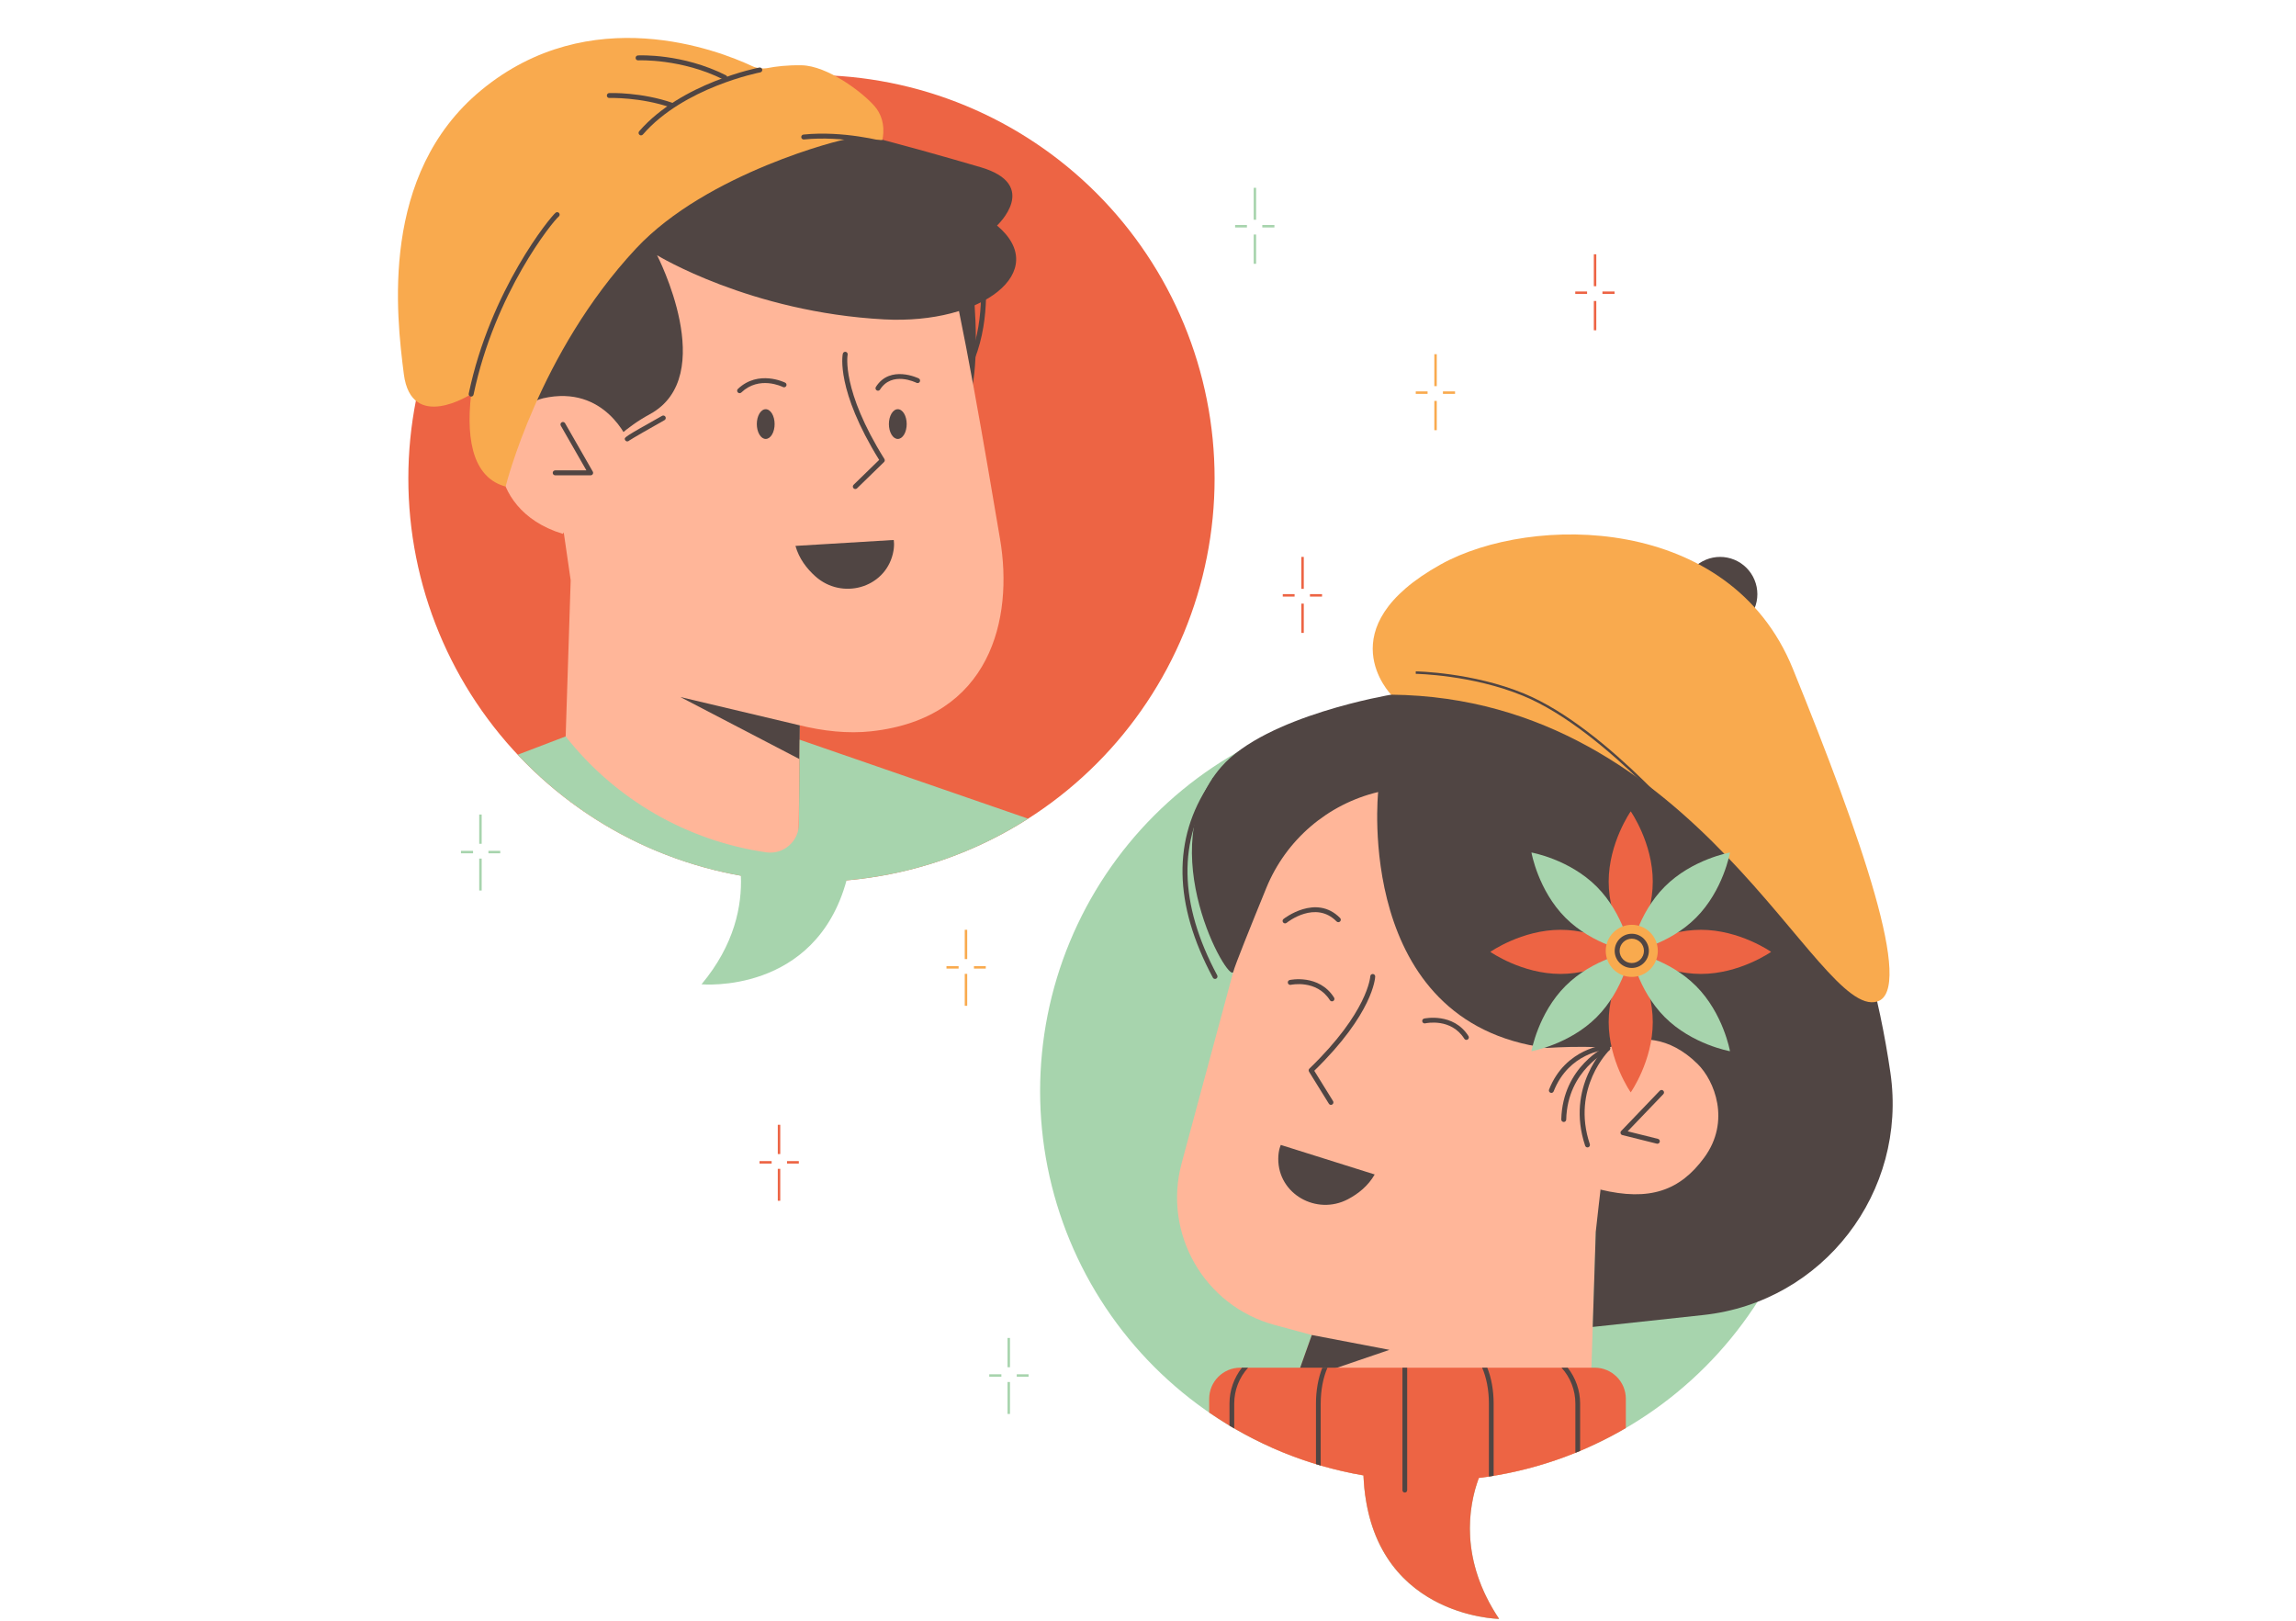 <svg xmlns="http://www.w3.org/2000/svg" xmlns:xlink="http://www.w3.org/1999/xlink" width="374" zoomAndPan="magnify" viewBox="0 0 841.92 595.5" height="264" preserveAspectRatio="xMidYMid meet" version="1.0"><defs><clipPath id="b93d7a71c2"><path d="M 500 534 L 550 534 L 550 594.824 L 500 594.824 Z M 500 534 " clip-rule="nonzero"/></clipPath><clipPath id="836d4a00b7"><path d="M 443 502 L 597 502 L 597 594.824 L 443 594.824 Z M 443 502 " clip-rule="nonzero"/></clipPath></defs><path fill="#ed6444" d="M 445.43 175.797 C 445.43 178.223 445.371 180.648 445.25 183.07 C 445.133 185.492 444.953 187.914 444.719 190.328 C 444.48 192.742 444.184 195.148 443.828 197.547 C 443.473 199.949 443.059 202.336 442.582 204.719 C 442.109 207.098 441.578 209.461 440.992 211.816 C 440.402 214.168 439.754 216.508 439.051 218.828 C 438.348 221.148 437.59 223.453 436.77 225.738 C 435.953 228.02 435.082 230.285 434.156 232.523 C 433.227 234.766 432.246 236.984 431.207 239.176 C 430.172 241.371 429.082 243.535 427.941 245.676 C 426.797 247.816 425.602 249.926 424.355 252.008 C 423.109 254.086 421.812 256.137 420.465 258.152 C 419.121 260.172 417.723 262.152 416.281 264.102 C 414.836 266.051 413.344 267.961 411.809 269.84 C 410.27 271.715 408.688 273.551 407.059 275.348 C 405.43 277.145 403.758 278.902 402.047 280.617 C 400.332 282.332 398.578 284.004 396.781 285.633 C 394.984 287.262 393.148 288.848 391.273 290.387 C 389.402 291.926 387.492 293.418 385.543 294.863 C 383.598 296.309 381.613 297.703 379.598 299.051 C 377.582 300.398 375.535 301.699 373.457 302.945 C 371.379 304.191 369.27 305.387 367.133 306.531 C 364.992 307.676 362.828 308.766 360.637 309.801 C 358.445 310.84 356.23 311.824 353.992 312.75 C 351.75 313.68 349.488 314.551 347.207 315.371 C 344.926 316.188 342.625 316.949 340.305 317.652 C 337.984 318.355 335.648 319.004 333.297 319.594 C 330.945 320.184 328.582 320.715 326.203 321.188 C 323.824 321.66 321.438 322.074 319.039 322.43 C 316.641 322.785 314.238 323.082 311.824 323.32 C 309.414 323.559 306.996 323.738 304.574 323.855 C 302.152 323.977 299.73 324.035 297.305 324.035 C 294.883 324.035 292.461 323.977 290.039 323.855 C 287.617 323.738 285.199 323.559 282.789 323.32 C 280.375 323.082 277.969 322.785 275.57 322.43 C 273.176 322.074 270.785 321.66 268.41 321.188 C 266.031 320.715 263.668 320.184 261.316 319.594 C 258.965 319.004 256.629 318.355 254.309 317.652 C 251.988 316.949 249.688 316.188 247.406 315.371 C 245.121 314.551 242.859 313.68 240.621 312.75 C 238.383 311.824 236.168 310.84 233.977 309.801 C 231.785 308.766 229.617 307.676 227.48 306.531 C 225.344 305.387 223.234 304.191 221.156 302.945 C 219.074 301.699 217.027 300.398 215.012 299.051 C 212.996 297.703 211.016 296.309 209.07 294.863 C 207.121 293.418 205.211 291.926 203.336 290.387 C 201.465 288.848 199.629 287.262 197.832 285.633 C 196.035 284.004 194.281 282.332 192.566 280.617 C 190.852 278.902 189.18 277.145 187.555 275.348 C 185.926 273.551 184.344 271.715 182.805 269.84 C 181.266 267.961 179.777 266.051 178.332 264.102 C 176.887 262.152 175.492 260.172 174.145 258.152 C 172.797 256.137 171.504 254.086 170.254 252.008 C 169.008 249.926 167.816 247.816 166.672 245.676 C 165.531 243.535 164.441 241.371 163.402 239.176 C 162.367 236.984 161.387 234.766 160.457 232.523 C 159.531 230.285 158.656 228.02 157.84 225.738 C 157.023 223.453 156.266 221.148 155.559 218.828 C 154.855 216.508 154.211 214.168 153.621 211.816 C 153.031 209.461 152.5 207.098 152.027 204.719 C 151.555 202.336 151.141 199.949 150.785 197.547 C 150.43 195.148 150.133 192.742 149.895 190.328 C 149.656 187.914 149.48 185.492 149.359 183.07 C 149.242 180.648 149.184 178.223 149.184 175.797 C 149.184 173.371 149.242 170.945 149.359 168.523 C 149.48 166.102 149.656 163.684 149.895 161.266 C 150.133 158.852 150.43 156.445 150.785 154.047 C 151.141 151.645 151.555 149.258 152.027 146.879 C 152.5 144.496 153.031 142.133 153.621 139.777 C 154.211 137.426 154.855 135.086 155.559 132.766 C 156.266 130.445 157.023 128.141 157.84 125.855 C 158.656 123.574 159.531 121.309 160.457 119.07 C 161.387 116.828 162.367 114.609 163.402 112.418 C 164.441 110.223 165.531 108.059 166.672 105.918 C 167.816 103.777 169.008 101.668 170.254 99.586 C 171.504 97.508 172.797 95.457 174.145 93.441 C 175.492 91.422 176.887 89.441 178.332 87.492 C 179.777 85.543 181.266 83.633 182.805 81.758 C 184.344 79.879 185.926 78.043 187.555 76.246 C 189.18 74.449 190.852 72.691 192.566 70.977 C 194.281 69.262 196.035 67.59 197.832 65.961 C 199.629 64.332 201.465 62.746 203.336 61.207 C 205.211 59.668 207.121 58.176 209.07 56.73 C 211.016 55.285 212.996 53.891 215.012 52.543 C 217.027 51.195 219.074 49.898 221.156 48.648 C 223.234 47.402 225.344 46.207 227.48 45.062 C 229.617 43.918 231.785 42.828 233.977 41.793 C 236.168 40.754 238.383 39.773 240.621 38.844 C 242.859 37.914 245.121 37.043 247.406 36.227 C 249.688 35.406 251.988 34.648 254.309 33.941 C 256.629 33.238 258.965 32.59 261.316 32 C 263.668 31.414 266.031 30.883 268.41 30.406 C 270.785 29.934 273.176 29.52 275.57 29.164 C 277.969 28.809 280.375 28.512 282.789 28.273 C 285.199 28.035 287.617 27.855 290.039 27.738 C 292.461 27.617 294.883 27.559 297.305 27.559 C 299.73 27.559 302.152 27.617 304.574 27.738 C 306.996 27.855 309.414 28.035 311.824 28.273 C 314.238 28.512 316.641 28.809 319.039 29.164 C 321.438 29.52 323.824 29.934 326.203 30.406 C 328.582 30.883 330.945 31.414 333.297 32 C 335.648 32.59 337.984 33.238 340.305 33.941 C 342.625 34.648 344.926 35.406 347.207 36.227 C 349.488 37.043 351.75 37.914 353.992 38.844 C 356.23 39.773 358.445 40.754 360.637 41.793 C 362.828 42.828 364.992 43.918 367.133 45.062 C 369.27 46.207 371.379 47.402 373.457 48.648 C 375.535 49.898 377.582 51.195 379.598 52.543 C 381.613 53.891 383.598 55.285 385.543 56.73 C 387.492 58.176 389.402 59.668 391.273 61.207 C 393.148 62.746 394.984 64.332 396.781 65.961 C 398.578 67.59 400.332 69.262 402.047 70.977 C 403.758 72.691 405.43 74.449 407.059 76.246 C 408.688 78.043 410.27 79.879 411.809 81.758 C 413.344 83.633 414.836 85.543 416.281 87.492 C 417.723 89.441 419.121 91.422 420.465 93.441 C 421.812 95.457 423.109 97.508 424.355 99.586 C 425.602 101.668 426.797 103.777 427.941 105.918 C 429.082 108.059 430.172 110.223 431.207 112.418 C 432.246 114.609 433.227 116.828 434.156 119.07 C 435.082 121.309 435.953 123.574 436.77 125.855 C 437.59 128.141 438.348 130.445 439.051 132.766 C 439.754 135.086 440.402 137.426 440.992 139.777 C 441.578 142.133 442.109 144.496 442.582 146.879 C 443.059 149.258 443.473 151.645 443.828 154.047 C 444.184 156.445 444.48 158.852 444.719 161.266 C 444.953 163.684 445.133 166.102 445.25 168.523 C 445.371 170.945 445.43 173.371 445.43 175.797 Z M 445.43 175.797 " fill-opacity="1" fill-rule="nonzero"/><path fill="#a7d4ad" d="M 667.617 400.918 C 667.617 403.266 667.559 405.605 667.445 407.949 C 667.328 410.289 667.156 412.629 666.926 414.961 C 666.699 417.293 666.41 419.621 666.066 421.941 C 665.723 424.258 665.324 426.57 664.867 428.867 C 664.41 431.168 663.895 433.453 663.328 435.73 C 662.758 438.004 662.133 440.262 661.453 442.504 C 660.773 444.75 660.039 446.973 659.25 449.184 C 658.461 451.391 657.617 453.578 656.719 455.742 C 655.824 457.91 654.875 460.051 653.871 462.172 C 652.871 464.289 651.816 466.383 650.715 468.453 C 649.609 470.52 648.453 472.559 647.25 474.57 C 646.047 476.582 644.793 478.562 643.492 480.512 C 642.191 482.461 640.84 484.375 639.445 486.258 C 638.051 488.141 636.609 489.988 635.125 491.801 C 633.637 493.613 632.105 495.391 630.535 497.125 C 628.961 498.863 627.348 500.562 625.688 502.219 C 624.031 503.879 622.336 505.492 620.602 507.066 C 618.863 508.641 617.09 510.172 615.281 511.66 C 613.469 513.148 611.621 514.59 609.742 515.988 C 607.859 517.383 605.945 518.734 603.996 520.035 C 602.047 521.336 600.07 522.59 598.062 523.797 C 596.051 525.004 594.012 526.156 591.949 527.262 C 589.883 528.367 587.789 529.422 585.672 530.426 C 583.555 531.426 581.414 532.375 579.25 533.273 C 577.082 534.172 574.898 535.016 572.691 535.805 C 570.488 536.594 568.262 537.328 566.02 538.012 C 563.781 538.691 561.523 539.316 559.25 539.887 C 556.977 540.457 554.691 540.969 552.395 541.426 C 550.098 541.883 547.789 542.285 545.473 542.629 C 543.152 542.973 540.828 543.258 538.5 543.488 C 536.168 543.719 533.832 543.891 531.492 544.008 C 529.152 544.121 526.809 544.18 524.469 544.18 C 522.125 544.18 519.781 544.121 517.441 544.008 C 515.102 543.891 512.766 543.719 510.438 543.488 C 508.105 543.258 505.781 542.973 503.461 542.629 C 501.145 542.285 498.836 541.883 496.539 541.426 C 494.242 540.969 491.957 540.457 489.684 539.887 C 487.41 539.316 485.156 538.691 482.914 538.012 C 480.672 537.328 478.445 536.594 476.242 535.805 C 474.035 535.016 471.852 534.172 469.688 533.273 C 467.523 532.375 465.379 531.426 463.262 530.426 C 461.145 529.422 459.055 528.367 456.988 527.262 C 454.922 526.156 452.883 525.004 450.875 523.797 C 448.863 522.59 446.887 521.336 444.938 520.035 C 442.988 518.734 441.074 517.383 439.191 515.988 C 437.312 514.59 435.465 513.148 433.652 511.66 C 431.844 510.172 430.07 508.641 428.332 507.066 C 426.598 505.492 424.902 503.879 423.246 502.219 C 421.59 500.562 419.973 498.863 418.398 497.125 C 416.828 495.391 415.297 493.613 413.812 491.801 C 412.324 489.988 410.883 488.141 409.488 486.258 C 408.094 484.375 406.742 482.461 405.441 480.512 C 404.141 478.562 402.887 476.582 401.684 474.57 C 400.48 472.559 399.324 470.52 398.219 468.453 C 397.117 466.383 396.062 464.289 395.062 462.172 C 394.059 460.051 393.109 457.91 392.215 455.742 C 391.316 453.578 390.473 451.391 389.684 449.184 C 388.895 446.973 388.16 444.75 387.48 442.504 C 386.801 440.262 386.176 438.004 385.605 435.73 C 385.039 433.453 384.523 431.168 384.066 428.867 C 383.609 426.57 383.211 424.258 382.867 421.941 C 382.523 419.621 382.234 417.293 382.008 414.961 C 381.777 412.629 381.605 410.289 381.488 407.949 C 381.375 405.605 381.316 403.266 381.316 400.918 C 381.316 398.574 381.375 396.23 381.488 393.891 C 381.605 391.547 381.777 389.211 382.008 386.879 C 382.234 384.543 382.523 382.219 382.867 379.898 C 383.211 377.578 383.609 375.27 384.066 372.973 C 384.523 370.672 385.039 368.383 385.605 366.109 C 386.176 363.836 386.801 361.578 387.48 359.332 C 388.16 357.09 388.895 354.863 389.684 352.656 C 390.473 350.449 391.316 348.262 392.215 346.098 C 393.109 343.93 394.059 341.789 395.062 339.668 C 396.062 337.547 397.117 335.453 398.219 333.387 C 399.324 331.32 400.48 329.281 401.684 327.27 C 402.887 325.258 404.141 323.277 405.441 321.328 C 406.742 319.379 408.094 317.461 409.488 315.578 C 410.883 313.695 412.324 311.848 413.812 310.035 C 415.297 308.223 416.828 306.449 418.398 304.711 C 419.973 302.977 421.59 301.277 423.246 299.621 C 424.902 297.961 426.598 296.344 428.332 294.77 C 430.07 293.195 431.844 291.664 433.652 290.18 C 435.465 288.691 437.312 287.25 439.191 285.852 C 441.074 284.457 442.988 283.105 444.938 281.805 C 446.887 280.5 448.863 279.246 450.875 278.043 C 452.883 276.836 454.922 275.68 456.988 274.574 C 459.055 273.469 461.145 272.418 463.262 271.414 C 465.379 270.41 467.523 269.461 469.688 268.566 C 471.852 267.668 474.035 266.824 476.242 266.035 C 478.445 265.246 480.672 264.508 482.914 263.828 C 485.156 263.148 487.41 262.523 489.684 261.953 C 491.957 261.383 494.242 260.871 496.539 260.414 C 498.836 259.953 501.145 259.555 503.461 259.211 C 505.781 258.867 508.105 258.578 510.438 258.352 C 512.766 258.121 515.102 257.949 517.441 257.832 C 519.781 257.719 522.125 257.66 524.469 257.66 C 526.809 257.66 529.152 257.719 531.492 257.832 C 533.832 257.949 536.168 258.121 538.5 258.352 C 540.828 258.578 543.152 258.867 545.473 259.211 C 547.789 259.555 550.098 259.953 552.395 260.414 C 554.691 260.871 556.977 261.383 559.25 261.953 C 561.523 262.523 563.781 263.148 566.02 263.828 C 568.262 264.508 570.488 265.246 572.691 266.035 C 574.898 266.824 577.082 267.668 579.25 268.566 C 581.414 269.461 583.555 270.41 585.672 271.414 C 587.789 272.418 589.883 273.469 591.949 274.574 C 594.012 275.68 596.051 276.836 598.062 278.043 C 600.07 279.246 602.047 280.5 603.996 281.805 C 605.945 283.105 607.859 284.457 609.742 285.852 C 611.621 287.25 613.469 288.691 615.281 290.18 C 617.09 291.664 618.863 293.195 620.602 294.77 C 622.336 296.344 624.031 297.961 625.688 299.621 C 627.348 301.277 628.961 302.977 630.535 304.711 C 632.105 306.449 633.637 308.223 635.125 310.035 C 636.609 311.848 638.051 313.695 639.445 315.578 C 640.84 317.461 642.191 319.379 643.492 321.328 C 644.793 323.277 646.047 325.258 647.25 327.27 C 648.453 329.281 649.609 331.32 650.715 333.387 C 651.816 335.453 652.871 337.547 653.871 339.668 C 654.875 341.789 655.824 343.93 656.719 346.098 C 657.617 348.262 658.461 350.449 659.25 352.656 C 660.039 354.863 660.773 357.09 661.453 359.332 C 662.133 361.578 662.758 363.836 663.328 366.109 C 663.895 368.383 664.41 370.672 664.867 372.973 C 665.324 375.27 665.723 377.578 666.066 379.898 C 666.41 382.219 666.699 384.543 666.926 386.879 C 667.156 389.211 667.328 391.547 667.445 393.891 C 667.559 396.23 667.617 398.574 667.617 400.918 Z M 667.617 400.918 " fill-opacity="1" fill-rule="nonzero"/><g clip-path="url(#b93d7a71c2)"><path fill="#a7d4ad" d="M 546.746 534.238 C 546.746 534.238 527.863 561.738 549.969 594.824 C 549.969 594.824 497.832 594.145 500.129 534.676 Z M 546.746 534.238 " fill-opacity="1" fill-rule="nonzero"/></g><path fill="#504543" d="M 347.605 155.98 C 365.789 152.613 353.879 82.234 353.879 82.234 L 303.457 64.789 C 303.457 64.789 322.719 160.598 347.605 155.98 Z M 347.605 155.98 " fill-opacity="1" fill-rule="nonzero"/><path fill="#ffb699" d="M 345.629 88.242 C 352.707 115.309 361.707 169.223 366.617 198.176 C 371.539 227.215 363.234 263.918 319.203 268.703 C 285.781 272.332 239.664 246.922 208.836 213.215 L 197.688 136.395 C 193.32 106.316 209.484 77.062 237.188 64.613 C 261.582 53.648 289.301 43.797 303.598 47.676 C 335.188 56.238 341.938 74.105 345.629 88.242 Z M 345.629 88.242 " fill-opacity="1" fill-rule="nonzero"/><path fill="#ffb699" d="M 293.289 242.785 L 208.836 213.215 L 206.277 292.734 C 216.031 300.352 226.766 306.77 238.254 311.773 L 292.52 314.855 Z M 293.289 242.785 " fill-opacity="1" fill-rule="nonzero"/><path fill="#504543" d="M 293.016 266.512 L 249.121 256.102 L 292.906 278.91 Z M 293.016 266.512 " fill-opacity="1" fill-rule="nonzero"/><path fill="#a7d4ad" d="M 292.695 302.82 C 292.637 309.113 287.125 313.957 280.883 313.195 C 251.691 309.027 225.227 293.766 206.992 270.578 L 189.371 277.305 C 210.77 300.082 239.285 316.094 271.363 321.766 C 271.824 332.746 269.094 347.059 256.91 361.66 C 256.91 361.66 298.707 365.566 310.199 323.469 C 334.613 321.363 357.332 313.32 376.918 300.805 L 292.969 271.789 Z M 292.695 302.82 " fill-opacity="1" fill-rule="nonzero"/><path fill="#ffb699" d="M 522.918 373.199 L 466.414 531.895 C 477.039 536.617 488.34 540.086 500.137 542.109 C 500.246 544.746 500.477 547.246 500.805 549.625 L 511.492 549.625 L 541.539 545.961 C 541.848 544.934 542.172 543.957 542.5 543.051 C 556.738 541.258 570.324 537.371 582.945 531.715 L 588.043 373.199 Z M 522.918 373.199 " fill-opacity="1" fill-rule="nonzero"/><path fill="#ffb699" d="M 467.461 486.816 L 492.695 493.633 C 532.91 504.5 574.773 482.926 589.293 443.852 L 612.211 382.16 C 628.754 337.637 603.477 288.516 557.648 276.133 C 514.656 264.516 470.395 289.977 458.785 333.004 L 433.324 427.383 C 426.352 453.227 441.637 479.84 467.461 486.816 Z M 467.461 486.816 " fill-opacity="1" fill-rule="nonzero"/><path fill="#504543" d="M 481.148 490.516 L 509.676 495.969 L 474.992 507.805 Z M 481.148 490.516 " fill-opacity="1" fill-rule="nonzero"/><g clip-path="url(#836d4a00b7)"><path fill="#ed6444" d="M 585.09 502.523 L 454.883 502.523 C 448.562 502.523 443.438 507.652 443.438 513.977 L 443.438 519.016 C 460.125 530.504 479.367 538.547 500.137 542.109 C 502.281 594.195 549.969 594.824 549.969 594.824 C 535.441 573.078 538.617 553.75 542.5 543.051 C 562.008 540.598 580.289 534.207 596.535 524.715 L 596.535 513.977 C 596.535 507.652 591.41 502.523 585.09 502.523 Z M 585.09 502.523 " fill-opacity="1" fill-rule="nonzero"/></g><path fill="#504543" d="M 537.949 382.078 C 537.652 382.078 537.355 381.93 537.184 381.66 C 532.312 373.973 523.203 375.922 522.816 376.008 C 522.328 376.121 521.844 375.812 521.734 375.324 C 521.625 374.836 521.93 374.352 522.414 374.242 C 522.527 374.219 533.148 371.906 538.715 380.688 C 538.98 381.109 538.855 381.672 538.434 381.938 C 538.285 382.035 538.117 382.078 537.949 382.078 Z M 537.949 382.078 " fill-opacity="1" fill-rule="nonzero"/><path fill="#504543" d="M 488.562 367.922 C 488.262 367.922 487.969 367.773 487.797 367.5 C 482.91 359.789 473.527 361.828 473.434 361.852 C 472.945 361.961 472.457 361.656 472.348 361.168 C 472.234 360.68 472.543 360.195 473.027 360.082 C 473.137 360.059 483.758 357.75 489.324 366.531 C 489.594 366.953 489.469 367.512 489.047 367.781 C 488.898 367.875 488.727 367.922 488.562 367.922 Z M 488.562 367.922 " fill-opacity="1" fill-rule="nonzero"/><path fill="#504543" d="M 488.188 405.957 C 487.883 405.957 487.586 405.805 487.414 405.527 L 480.125 393.762 C 479.902 393.398 479.957 392.926 480.266 392.633 C 501.816 371.84 502.625 358.871 502.633 358.742 C 502.652 358.242 503.047 357.863 503.574 357.875 C 504.07 357.895 504.461 358.312 504.441 358.812 C 504.422 359.359 503.711 372.332 482.051 393.426 L 488.957 404.574 C 489.219 405 489.086 405.555 488.664 405.82 C 488.516 405.914 488.348 405.957 488.188 405.957 Z M 488.188 405.957 " fill-opacity="1" fill-rule="nonzero"/><path fill="#504543" d="M 494.453 440.613 C 498.254 438.602 501.871 435.707 504.254 431.531 L 469.758 420.68 C 469.758 420.68 468.84 422.52 468.824 425.762 C 468.766 438.777 482.953 446.695 494.453 440.613 Z M 494.453 440.613 " fill-opacity="1" fill-rule="nonzero"/><path fill="#504543" d="M 471.316 339.277 C 471.051 339.277 470.785 339.164 470.609 338.938 C 470.297 338.547 470.359 337.98 470.746 337.664 C 470.867 337.57 482.672 328.281 491.543 337.293 C 491.895 337.652 491.891 338.223 491.535 338.574 C 491.176 338.926 490.605 338.922 490.254 338.566 C 482.531 330.723 472.312 338.734 471.883 339.082 C 471.715 339.215 471.516 339.277 471.316 339.277 Z M 471.316 339.277 " fill-opacity="1" fill-rule="nonzero"/><path fill="#504543" d="M 445.59 359.684 C 445.266 359.684 444.953 359.512 444.789 359.207 C 430.312 332.176 429.926 308.16 443.648 287.828 C 444.016 287.285 444.391 286.73 444.523 286.477 C 444.531 286.195 444.664 285.922 444.914 285.75 C 445.324 285.461 445.891 285.566 446.172 285.977 C 446.637 286.641 446.262 287.195 445.152 288.844 C 431.836 308.574 432.25 331.957 446.387 358.352 C 446.621 358.793 446.457 359.34 446.016 359.578 C 445.879 359.652 445.734 359.684 445.59 359.684 Z M 444.688 287.012 Z M 444.684 287.008 Z M 444.684 287.008 " fill-opacity="1" fill-rule="nonzero"/><path fill="#504543" d="M 237.914 152.195 C 263.562 138.23 240.57 93.77 240.57 93.77 C 240.57 93.77 274.762 114.738 324.07 117.355 C 360.023 119.262 385.496 99.703 365.488 82.867 C 365.488 82.867 381.613 67.895 359.348 61.406 C 345.137 57.266 331.258 53.273 312.758 48.629 C 283.48 41.281 255.633 27.094 241.543 30.617 C 220.879 35.781 220.277 56.715 220.277 56.715 C 220.277 56.715 203.52 39.168 191.199 48.383 C 180.969 56.039 208.625 62.715 208.625 62.715 C 208.625 62.715 187.348 60.742 180.516 73.691 C 169.992 93.641 172.312 101.762 184.59 122.121 C 194.562 138.652 181.781 166.785 205.941 195.473 L 210.547 185.719 C 213.527 175.57 220.695 161.574 237.914 152.195 Z M 237.914 152.195 " fill-opacity="1" fill-rule="nonzero"/><path fill="#ffb699" d="M 230.016 162.105 C 230.016 162.105 221.629 141.121 198.707 146.336 C 191.293 148.023 181.312 158.234 183.184 172.496 C 184.25 180.637 190.473 191.465 205.938 196.152 Z M 230.016 162.105 " fill-opacity="1" fill-rule="nonzero"/><path fill="#504543" d="M 216.172 174.641 L 203.145 174.641 C 202.645 174.641 202.238 174.234 202.238 173.734 C 202.238 173.234 202.645 172.828 203.145 172.828 L 214.609 172.828 L 205.203 156.406 C 204.953 155.973 205.102 155.418 205.535 155.168 C 205.969 154.918 206.523 155.07 206.773 155.504 L 216.957 173.281 C 217.121 173.562 217.117 173.91 216.957 174.188 C 216.793 174.469 216.496 174.641 216.172 174.641 Z M 216.172 174.641 " fill-opacity="1" fill-rule="nonzero"/><path fill="#504543" d="M 270.902 144.465 C 270.664 144.465 270.426 144.371 270.246 144.184 C 269.902 143.82 269.914 143.25 270.277 142.902 C 277.801 135.73 287.551 140.543 287.648 140.594 C 288.098 140.82 288.273 141.363 288.047 141.809 C 287.824 142.254 287.281 142.438 286.832 142.211 C 286.48 142.035 278.113 137.938 271.527 144.215 C 271.352 144.383 271.125 144.465 270.902 144.465 Z M 270.902 144.465 " fill-opacity="1" fill-rule="nonzero"/><path fill="#504543" d="M 313.418 179.68 C 313.18 179.68 312.945 179.59 312.766 179.406 C 312.418 179.047 312.426 178.473 312.785 178.125 L 322.18 168.98 C 306.262 143.27 308.707 130.508 308.82 129.973 C 308.922 129.484 309.398 129.176 309.895 129.273 C 310.383 129.375 310.695 129.855 310.594 130.344 C 310.555 130.535 308.258 143.312 324.102 168.641 C 324.328 169.004 324.273 169.473 323.965 169.77 L 314.047 179.426 C 313.871 179.594 313.645 179.68 313.418 179.68 Z M 313.418 179.68 " fill-opacity="1" fill-rule="nonzero"/><path fill="#504543" d="M 298.738 211.762 C 295.535 208.891 292.727 205.207 291.426 200.578 L 327.52 198.402 C 327.52 198.402 327.965 200.41 327.195 203.555 C 324.109 216.203 308.43 220.449 298.738 211.762 Z M 298.738 211.762 " fill-opacity="1" fill-rule="nonzero"/><path fill="#504543" d="M 321.742 143.559 C 321.574 143.559 321.406 143.512 321.258 143.414 C 320.832 143.148 320.707 142.586 320.977 142.164 C 326.211 133.91 336.609 138.988 336.715 139.039 C 337.16 139.262 337.344 139.805 337.121 140.254 C 336.898 140.703 336.355 140.883 335.906 140.66 C 335.543 140.477 326.863 136.266 322.504 143.137 C 322.332 143.406 322.039 143.559 321.742 143.559 Z M 321.742 143.559 " fill-opacity="1" fill-rule="nonzero"/><path fill="#504543" d="M 356.445 132.453 C 356.336 132.453 356.223 132.434 356.113 132.391 C 355.648 132.207 355.422 131.68 355.602 131.215 C 361.527 116.125 359.168 99.211 359.141 99.043 C 359.07 98.547 359.414 98.086 359.91 98.016 C 360.398 97.941 360.863 98.285 360.934 98.781 C 361.035 99.492 363.387 116.344 357.289 131.879 C 357.148 132.234 356.809 132.453 356.445 132.453 Z M 356.445 132.453 " fill-opacity="1" fill-rule="nonzero"/><path fill="#504543" d="M 229.641 162.184 C 229.301 162.184 228.977 161.992 228.824 161.668 C 228.363 160.707 228.363 160.707 242.422 152.789 C 242.859 152.543 243.41 152.699 243.652 153.137 C 243.898 153.57 243.746 154.125 243.309 154.371 C 238.699 156.965 231.215 161.234 230.312 161.887 C 230.234 161.973 230.141 162.043 230.031 162.094 C 229.906 162.156 229.773 162.184 229.641 162.184 Z M 229.641 162.184 " fill-opacity="1" fill-rule="nonzero"/><path fill="#504543" d="M 190.91 149.324 C 190.43 149.324 190.027 148.945 190.008 148.457 C 190.004 148.391 189.656 141.609 185.383 131.723 C 183.801 128.062 181.863 125.305 179.988 122.637 C 177.027 118.414 173.961 114.051 172.445 106.273 C 169.977 93.633 177.562 80.926 177.887 80.395 C 178.145 79.965 178.703 79.828 179.129 80.09 C 179.559 80.348 179.691 80.906 179.434 81.332 C 179.359 81.457 171.891 93.984 174.223 105.93 C 175.664 113.324 178.484 117.34 181.473 121.594 C 183.398 124.336 185.391 127.172 187.043 131.004 C 191.461 141.227 191.805 148.09 191.816 148.379 C 191.84 148.879 191.449 149.301 190.953 149.324 C 190.938 149.324 190.926 149.324 190.91 149.324 Z M 190.91 149.324 " fill-opacity="1" fill-rule="nonzero"/><path fill="#504543" d="M 283.766 155.816 C 283.766 156.172 283.746 156.527 283.703 156.879 C 283.66 157.23 283.598 157.574 283.516 157.906 C 283.434 158.238 283.332 158.551 283.215 158.852 C 283.094 159.148 282.961 159.422 282.809 159.676 C 282.656 159.93 282.492 160.156 282.312 160.355 C 282.133 160.555 281.945 160.723 281.746 160.863 C 281.547 161 281.344 161.102 281.133 161.172 C 280.922 161.242 280.711 161.277 280.496 161.277 C 280.281 161.277 280.066 161.242 279.859 161.172 C 279.648 161.102 279.441 161 279.242 160.863 C 279.047 160.723 278.855 160.555 278.68 160.355 C 278.5 160.156 278.336 159.93 278.184 159.676 C 278.031 159.422 277.895 159.148 277.777 158.852 C 277.656 158.551 277.555 158.238 277.473 157.906 C 277.391 157.574 277.328 157.23 277.289 156.879 C 277.246 156.527 277.227 156.172 277.227 155.816 C 277.227 155.457 277.246 155.102 277.289 154.75 C 277.328 154.398 277.391 154.055 277.473 153.723 C 277.555 153.395 277.656 153.078 277.777 152.781 C 277.895 152.48 278.031 152.207 278.184 151.953 C 278.336 151.699 278.5 151.473 278.68 151.273 C 278.855 151.074 279.047 150.906 279.242 150.77 C 279.441 150.629 279.648 150.527 279.859 150.457 C 280.066 150.387 280.281 150.352 280.496 150.352 C 280.711 150.352 280.922 150.387 281.133 150.457 C 281.344 150.527 281.547 150.629 281.746 150.77 C 281.945 150.906 282.133 151.074 282.312 151.273 C 282.492 151.473 282.656 151.699 282.809 151.953 C 282.961 152.207 283.094 152.48 283.215 152.781 C 283.332 153.078 283.434 153.395 283.516 153.723 C 283.598 154.055 283.66 154.398 283.703 154.75 C 283.746 155.102 283.766 155.457 283.766 155.816 Z M 283.766 155.816 " fill-opacity="1" fill-rule="nonzero"/><path fill="#504543" d="M 332.297 155.816 C 332.297 156.172 332.273 156.527 332.234 156.879 C 332.191 157.23 332.129 157.574 332.047 157.906 C 331.965 158.238 331.863 158.551 331.746 158.852 C 331.625 159.148 331.488 159.422 331.34 159.676 C 331.188 159.93 331.02 160.156 330.844 160.355 C 330.664 160.555 330.477 160.723 330.277 160.863 C 330.078 161 329.875 161.102 329.664 161.172 C 329.453 161.242 329.242 161.277 329.027 161.277 C 328.812 161.277 328.598 161.242 328.387 161.172 C 328.176 161.102 327.973 161 327.773 160.863 C 327.574 160.723 327.387 160.555 327.207 160.355 C 327.031 160.156 326.867 159.93 326.715 159.676 C 326.562 159.422 326.426 159.148 326.309 158.852 C 326.188 158.551 326.086 158.238 326.004 157.906 C 325.922 157.574 325.859 157.23 325.82 156.879 C 325.777 156.527 325.754 156.172 325.754 155.816 C 325.754 155.457 325.777 155.102 325.82 154.75 C 325.859 154.398 325.922 154.055 326.004 153.723 C 326.086 153.395 326.188 153.078 326.309 152.781 C 326.426 152.48 326.562 152.207 326.715 151.953 C 326.867 151.699 327.031 151.473 327.207 151.273 C 327.387 151.074 327.574 150.906 327.773 150.77 C 327.973 150.629 328.176 150.527 328.387 150.457 C 328.598 150.387 328.812 150.352 329.027 150.352 C 329.242 150.352 329.453 150.387 329.664 150.457 C 329.875 150.527 330.078 150.629 330.277 150.77 C 330.477 150.906 330.664 151.074 330.844 151.273 C 331.02 151.473 331.188 151.699 331.34 151.953 C 331.488 152.207 331.625 152.48 331.746 152.781 C 331.863 153.078 331.965 153.395 332.047 153.723 C 332.129 154.055 332.191 154.398 332.234 154.75 C 332.273 155.102 332.297 155.457 332.297 155.816 Z M 332.297 155.816 " fill-opacity="1" fill-rule="nonzero"/><path fill="#504543" d="M 505.523 291.012 C 505.523 291.012 496.68 375.824 567.426 385.043 C 567.426 385.043 595.355 383.18 593.773 387.438 C 592.188 391.699 585.492 452.504 585.492 452.504 L 584.363 487.555 L 625.027 483.168 C 669.051 478.418 700.137 437.98 693.742 394.133 C 685.734 339.254 663.125 272.684 602.062 249.156 C 541.383 225.777 510.312 255.242 510.312 255.242 C 510.312 255.242 464.293 262.895 447.859 281.793 C 421.883 311.66 450.914 362.18 452.305 357.023 C 452.988 354.484 458.754 340.156 464.43 326.258 C 471.656 308.57 486.953 295.449 505.523 291.012 Z M 505.523 291.012 " fill-opacity="1" fill-rule="nonzero"/><path fill="#504543" d="M 644.859 218.32 C 644.859 219.219 644.77 220.109 644.598 220.992 C 644.422 221.875 644.16 222.73 643.816 223.562 C 643.473 224.395 643.051 225.184 642.551 225.93 C 642.055 226.68 641.484 227.371 640.852 228.008 C 640.215 228.641 639.523 229.211 638.777 229.711 C 638.027 230.211 637.238 230.633 636.41 230.977 C 635.578 231.32 634.723 231.578 633.84 231.754 C 632.961 231.93 632.07 232.02 631.172 232.02 C 630.273 232.02 629.383 231.93 628.5 231.754 C 627.621 231.578 626.762 231.32 625.934 230.977 C 625.102 230.633 624.312 230.211 623.566 229.711 C 622.82 229.211 622.129 228.641 621.492 228.008 C 620.855 227.371 620.289 226.68 619.789 225.93 C 619.289 225.184 618.871 224.395 618.523 223.562 C 618.18 222.73 617.922 221.875 617.746 220.992 C 617.57 220.109 617.484 219.219 617.484 218.32 C 617.484 217.422 617.57 216.531 617.746 215.648 C 617.922 214.766 618.18 213.91 618.523 213.078 C 618.871 212.246 619.289 211.457 619.789 210.711 C 620.289 209.961 620.855 209.27 621.492 208.633 C 622.129 207.996 622.82 207.43 623.566 206.93 C 624.312 206.43 625.102 206.008 625.934 205.664 C 626.762 205.32 627.621 205.059 628.5 204.887 C 629.383 204.711 630.273 204.621 631.172 204.621 C 632.07 204.621 632.961 204.711 633.84 204.887 C 634.723 205.059 635.578 205.32 636.41 205.664 C 637.238 206.008 638.027 206.43 638.777 206.93 C 639.523 207.43 640.215 207.996 640.852 208.633 C 641.484 209.27 642.055 209.961 642.551 210.711 C 643.051 211.457 643.473 212.246 643.816 213.078 C 644.16 213.91 644.422 214.766 644.598 215.648 C 644.77 216.531 644.859 217.422 644.859 218.32 Z M 644.859 218.32 " fill-opacity="1" fill-rule="nonzero"/><path fill="#f9aa4e" d="M 510.312 255.242 C 510.312 255.242 486.332 230.816 528.555 207.363 C 561.852 188.867 634.805 188.867 657.887 245.691 C 683.027 307.586 702.652 363.848 688.879 367.992 C 666.648 374.684 623.066 256.348 510.312 255.242 Z M 510.312 255.242 " fill-opacity="1" fill-rule="nonzero"/><path fill="#ffb699" d="M 580.09 392.023 C 580.09 392.023 601.652 370.055 622.867 390.891 C 629.133 397.047 635.152 411.977 625.312 425.363 C 616.418 437.465 605.273 441.488 587.133 437.07 Z M 580.09 392.023 " fill-opacity="1" fill-rule="nonzero"/><path fill="#ed6444" d="M 606.43 323.93 C 606.43 338.184 598.328 349.742 598.328 349.742 C 598.328 349.742 590.227 338.184 590.227 323.93 C 590.227 309.672 598.328 298.117 598.328 298.117 C 598.328 298.117 606.43 309.672 606.43 323.93 Z M 606.43 323.93 " fill-opacity="1" fill-rule="nonzero"/><path fill="#ed6444" d="M 624.121 357.848 C 609.875 357.848 598.328 349.742 598.328 349.742 C 598.328 349.742 609.875 341.633 624.121 341.633 C 638.367 341.633 649.914 349.742 649.914 349.742 C 649.914 349.742 638.367 357.848 624.121 357.848 Z M 624.121 357.848 " fill-opacity="1" fill-rule="nonzero"/><path fill="#ed6444" d="M 590.227 375.555 C 590.227 361.297 598.328 349.742 598.328 349.742 C 598.328 349.742 606.43 361.297 606.43 375.555 C 606.43 389.809 598.328 401.367 598.328 401.367 C 598.328 401.367 590.227 389.809 590.227 375.555 Z M 590.227 375.555 " fill-opacity="1" fill-rule="nonzero"/><path fill="#ed6444" d="M 572.535 341.633 C 586.781 341.633 598.328 349.742 598.328 349.742 C 598.328 349.742 586.781 357.848 572.535 357.848 C 558.289 357.848 546.742 349.742 546.742 349.742 C 546.742 349.742 558.289 341.633 572.535 341.633 Z M 572.535 341.633 " fill-opacity="1" fill-rule="nonzero"/><path fill="#a7d4ad" d="M 622.293 337.219 C 612.223 347.301 598.328 349.742 598.328 349.742 C 598.328 349.742 600.766 335.836 610.84 325.758 C 620.91 315.676 634.805 313.234 634.805 313.234 C 634.805 313.234 632.367 327.141 622.293 337.219 Z M 622.293 337.219 " fill-opacity="1" fill-rule="nonzero"/><path fill="#a7d4ad" d="M 610.84 373.727 C 600.766 363.645 598.328 349.742 598.328 349.742 C 598.328 349.742 612.223 352.18 622.293 362.262 C 632.367 372.34 634.805 386.246 634.805 386.246 C 634.805 386.246 620.91 383.805 610.84 373.727 Z M 610.84 373.727 " fill-opacity="1" fill-rule="nonzero"/><path fill="#a7d4ad" d="M 574.363 362.262 C 584.434 352.18 598.328 349.742 598.328 349.742 C 598.328 349.742 595.891 363.645 585.816 373.727 C 575.746 383.805 561.852 386.246 561.852 386.246 C 561.852 386.246 564.289 372.34 574.363 362.262 Z M 574.363 362.262 " fill-opacity="1" fill-rule="nonzero"/><path fill="#a7d4ad" d="M 585.816 325.758 C 595.891 335.836 598.328 349.742 598.328 349.742 C 598.328 349.742 584.434 347.301 574.363 337.219 C 564.289 327.141 561.852 313.234 561.852 313.234 C 561.852 313.234 575.746 315.676 585.816 325.758 Z M 585.816 325.758 " fill-opacity="1" fill-rule="nonzero"/><path fill="#f9aa4e" d="M 608.281 349.371 C 608.281 350 608.219 350.625 608.098 351.238 C 607.973 351.855 607.793 352.453 607.551 353.035 C 607.312 353.617 607.016 354.168 606.668 354.691 C 606.32 355.215 605.922 355.695 605.477 356.141 C 605.035 356.586 604.551 356.984 604.027 357.332 C 603.504 357.68 602.953 357.977 602.375 358.219 C 601.793 358.457 601.195 358.641 600.578 358.762 C 599.965 358.883 599.34 358.945 598.715 358.945 C 598.086 358.945 597.461 358.883 596.848 358.762 C 596.23 358.641 595.633 358.457 595.051 358.219 C 594.473 357.977 593.922 357.68 593.398 357.332 C 592.875 356.984 592.391 356.586 591.949 356.141 C 591.504 355.695 591.109 355.215 590.758 354.691 C 590.41 354.168 590.113 353.617 589.875 353.035 C 589.633 352.453 589.453 351.855 589.332 351.238 C 589.207 350.625 589.145 350 589.145 349.371 C 589.145 348.742 589.207 348.121 589.332 347.504 C 589.453 346.887 589.633 346.289 589.875 345.707 C 590.113 345.129 590.41 344.574 590.758 344.051 C 591.109 343.531 591.504 343.047 591.949 342.602 C 592.391 342.156 592.875 341.762 593.398 341.41 C 593.922 341.062 594.473 340.766 595.051 340.527 C 595.633 340.285 596.23 340.105 596.848 339.98 C 597.461 339.859 598.086 339.797 598.715 339.797 C 599.34 339.797 599.965 339.859 600.578 339.98 C 601.195 340.105 601.793 340.285 602.375 340.527 C 602.953 340.766 603.504 341.062 604.027 341.41 C 604.551 341.762 605.035 342.156 605.477 342.602 C 605.922 343.047 606.32 343.531 606.668 344.051 C 607.016 344.574 607.312 345.129 607.551 345.707 C 607.793 346.289 607.973 346.887 608.098 347.504 C 608.219 348.121 608.281 348.742 608.281 349.371 Z M 608.281 349.371 " fill-opacity="1" fill-rule="nonzero"/><path fill="#504543" d="M 598.715 355.656 C 595.25 355.656 592.434 352.84 592.434 349.371 C 592.434 345.906 595.25 343.086 598.715 343.086 C 602.176 343.086 604.996 345.906 604.996 349.371 C 604.996 352.84 602.176 355.656 598.715 355.656 Z M 598.715 344.898 C 596.25 344.898 594.242 346.906 594.242 349.371 C 594.242 351.84 596.25 353.844 598.715 353.844 C 601.18 353.844 603.184 351.84 603.184 349.371 C 603.184 346.906 601.18 344.898 598.715 344.898 Z M 598.715 344.898 " fill-opacity="1" fill-rule="nonzero"/><path fill="#504543" d="M 608.117 420.238 C 608.043 420.238 607.969 420.23 607.895 420.211 L 595.254 417.059 C 594.941 416.98 594.691 416.742 594.605 416.43 C 594.516 416.117 594.598 415.785 594.82 415.551 L 609 400.766 C 609.348 400.402 609.918 400.391 610.281 400.738 C 610.645 401.086 610.656 401.66 610.309 402.02 L 597.211 415.676 L 608.336 418.453 C 608.82 418.574 609.117 419.066 608.992 419.551 C 608.891 419.965 608.523 420.238 608.117 420.238 Z M 608.117 420.238 " fill-opacity="1" fill-rule="nonzero"/><path fill="#504543" d="M 582.441 421.586 C 582.062 421.586 581.711 421.348 581.582 420.969 C 574.301 399.188 589.109 384.688 589.258 384.543 C 589.617 384.195 590.191 384.211 590.539 384.57 C 590.883 384.934 590.871 385.508 590.512 385.852 C 590.367 385.988 576.391 399.73 583.301 420.395 C 583.461 420.867 583.203 421.383 582.73 421.543 C 582.633 421.574 582.539 421.586 582.441 421.586 Z M 582.441 421.586 " fill-opacity="1" fill-rule="nonzero"/><path fill="#504543" d="M 573.719 412.246 C 573.711 412.246 573.707 412.246 573.699 412.246 C 573.199 412.234 572.801 411.82 572.812 411.32 C 573.289 391.762 589.355 384.441 589.52 384.371 C 589.977 384.164 590.508 384.375 590.711 384.832 C 590.914 385.289 590.707 385.824 590.25 386.027 C 590.098 386.094 575.07 392.984 574.625 411.363 C 574.613 411.855 574.211 412.246 573.719 412.246 Z M 573.719 412.246 " fill-opacity="1" fill-rule="nonzero"/><path fill="#504543" d="M 569.164 401.566 C 569.055 401.566 568.941 401.547 568.832 401.504 C 568.367 401.32 568.137 400.793 568.324 400.328 C 574.355 385.012 589.176 383.883 589.328 383.875 C 589.793 383.844 590.254 384.219 590.289 384.719 C 590.32 385.219 589.941 385.648 589.445 385.684 C 588.883 385.723 575.609 386.773 570.008 400.992 C 569.867 401.348 569.523 401.566 569.164 401.566 Z M 569.164 401.566 " fill-opacity="1" fill-rule="nonzero"/><path fill="#504543" d="M 623.77 310.562 C 623.43 310.141 589.59 268.375 558.781 255.66 C 540.035 247.926 519.539 247.586 519.336 247.582 L 519.348 246.676 C 519.555 246.68 540.215 247.02 559.125 254.824 C 590.148 267.625 624.133 309.57 624.473 309.992 Z M 623.77 310.562 " fill-opacity="1" fill-rule="nonzero"/><path fill="#a7d4ad" d="M 370.254 519.523 L 369.348 519.523 L 369.348 507.789 L 370.254 507.789 Z M 377.078 505.852 L 372.734 505.852 L 372.734 504.945 L 377.078 504.945 Z M 367.086 505.852 L 362.637 505.852 L 362.637 504.945 L 367.086 504.945 Z M 370.254 502.355 L 369.348 502.355 L 369.348 491.602 L 370.254 491.602 Z M 370.254 502.355 " fill-opacity="1" fill-rule="nonzero"/><path fill="#ed6444" d="M 285.84 441.195 L 284.934 441.195 L 284.934 429.461 L 285.84 429.461 Z M 292.66 427.523 L 288.32 427.523 L 288.32 426.617 L 292.66 426.617 Z M 282.672 427.523 L 278.223 427.523 L 278.223 426.617 L 282.672 426.617 Z M 285.84 424.031 L 284.934 424.031 L 284.934 413.273 L 285.84 413.273 Z M 285.84 424.031 " fill-opacity="1" fill-rule="nonzero"/><path fill="#a7d4ad" d="M 176.133 327.199 L 175.227 327.199 L 175.227 315.465 L 176.133 315.465 Z M 182.953 313.527 L 178.609 313.527 L 178.609 312.621 L 182.953 312.621 Z M 172.965 313.527 L 168.516 313.527 L 168.516 312.621 L 172.965 312.621 Z M 176.133 310.031 L 175.227 310.031 L 175.227 299.273 L 176.133 299.273 Z M 176.133 310.031 " fill-opacity="1" fill-rule="nonzero"/><path fill="#f9aa4e" d="M 354.531 369.559 L 353.625 369.559 L 353.625 357.824 L 354.531 357.824 Z M 361.352 355.887 L 357.012 355.887 L 357.012 354.98 L 361.352 354.98 Z M 351.367 355.887 L 346.914 355.887 L 346.914 354.98 L 351.367 354.98 Z M 354.531 352.391 L 353.625 352.391 L 353.625 341.633 L 354.531 341.633 Z M 354.531 352.391 " fill-opacity="1" fill-rule="nonzero"/><path fill="#a7d4ad" d="M 460.695 96.926 L 459.793 96.926 L 459.793 86.172 L 460.695 86.172 Z M 467.41 83.582 L 462.957 83.582 L 462.957 82.676 L 467.41 82.676 Z M 457.312 83.582 L 452.969 83.582 L 452.969 82.676 L 457.312 82.676 Z M 460.695 80.738 L 459.793 80.738 L 459.793 69.004 L 460.695 69.004 Z M 460.695 80.738 " fill-opacity="1" fill-rule="nonzero"/><path fill="#f9aa4e" d="M 527.066 158.062 L 526.164 158.062 L 526.164 147.309 L 527.066 147.309 Z M 533.781 144.719 L 529.328 144.719 L 529.328 143.812 L 533.781 143.812 Z M 523.684 144.719 L 519.34 144.719 L 519.34 143.812 L 523.684 143.812 Z M 527.066 141.875 L 526.164 141.875 L 526.164 130.141 L 527.066 130.141 Z M 527.066 141.875 " fill-opacity="1" fill-rule="nonzero"/><path fill="#ed6444" d="M 585.676 121.352 L 584.77 121.352 L 584.77 110.594 L 585.676 110.594 Z M 592.391 108.004 L 587.938 108.004 L 587.938 107.098 L 592.391 107.098 Z M 582.293 108.004 L 577.949 108.004 L 577.949 107.098 L 582.293 107.098 Z M 585.676 105.16 L 584.77 105.16 L 584.77 93.43 L 585.676 93.43 Z M 585.676 105.16 " fill-opacity="1" fill-rule="nonzero"/><path fill="#ed6444" d="M 478.203 232.547 L 477.297 232.547 L 477.297 221.789 L 478.203 221.789 Z M 484.914 219.199 L 480.465 219.199 L 480.465 218.293 L 484.914 218.293 Z M 474.82 219.199 L 470.477 219.199 L 470.477 218.293 L 474.82 218.293 Z M 478.203 216.355 L 477.297 216.355 L 477.297 204.621 L 478.203 204.621 Z M 478.203 216.355 " fill-opacity="1" fill-rule="nonzero"/><path fill="#f9aa4e" d="M 310.066 51.219 C 309.094 50.961 258.867 63.449 232.875 91.281 C 197.008 129.68 184.93 178.773 184.93 178.773 C 173.836 175.797 170.113 163.348 172.262 144.809 C 172.262 144.809 150.281 159.035 147.527 137.434 C 144.77 115.832 138.598 63.977 175.945 33.152 C 216.051 0.055 263.215 18.551 275.359 24.227 C 277.254 25.113 279.344 25.367 281.414 24.965 C 284.051 24.457 288.277 23.887 293.676 23.984 C 303.168 24.16 315.957 33.82 320.461 38.969 C 325.297 44.5 323.336 51.453 323.336 51.453 Z M 310.066 51.219 " fill-opacity="1" fill-rule="nonzero"/><path fill="#504543" d="M 172.262 145.715 C 172.203 145.715 172.141 145.711 172.078 145.695 C 171.586 145.594 171.273 145.113 171.375 144.625 C 179.355 106.441 201.512 79.512 203.324 78.137 C 203.727 77.832 204.293 77.914 204.594 78.312 C 204.895 78.711 204.82 79.277 204.422 79.582 C 202.363 81.211 180.984 107.512 173.148 144.996 C 173.059 145.422 172.684 145.715 172.262 145.715 Z M 172.262 145.715 " fill-opacity="1" fill-rule="nonzero"/><path fill="#504543" d="M 234.684 49.738 C 234.477 49.738 234.266 49.664 234.09 49.516 C 233.715 49.188 233.672 48.617 234 48.238 C 249.434 30.398 277.875 24.867 278.16 24.812 C 278.652 24.715 279.125 25.043 279.219 25.535 C 279.309 26.027 278.988 26.5 278.496 26.594 C 278.215 26.648 250.383 32.07 235.371 49.426 C 235.191 49.633 234.938 49.738 234.684 49.738 Z M 234.684 49.738 " fill-opacity="1" fill-rule="nonzero"/><path fill="#504543" d="M 323.73 53.754 C 323.648 53.754 323.57 53.746 323.488 53.723 C 323.344 53.684 308.84 49.766 294.555 51.246 C 294.039 51.297 293.609 50.934 293.559 50.438 C 293.508 49.938 293.871 49.492 294.367 49.441 C 309.008 47.93 323.82 51.934 323.969 51.973 C 324.449 52.105 324.734 52.605 324.602 53.086 C 324.492 53.488 324.129 53.754 323.73 53.754 Z M 323.73 53.754 " fill-opacity="1" fill-rule="nonzero"/><path fill="#504543" d="M 265.465 29.367 C 265.328 29.367 265.191 29.336 265.059 29.27 C 249.539 21.461 233.797 22.168 233.641 22.176 C 233.098 22.195 232.715 21.816 232.691 21.316 C 232.664 20.816 233.051 20.391 233.547 20.363 C 234.203 20.328 249.91 19.617 265.875 27.652 C 266.32 27.875 266.5 28.422 266.277 28.867 C 266.117 29.184 265.797 29.367 265.465 29.367 Z M 265.465 29.367 " fill-opacity="1" fill-rule="nonzero"/><path fill="#504543" d="M 246.07 39.602 C 245.973 39.602 245.871 39.582 245.773 39.551 C 234.539 35.641 223.168 35.996 223.059 36.004 C 222.527 36.035 222.137 35.629 222.121 35.129 C 222.102 34.629 222.496 34.211 222.992 34.191 C 223.477 34.176 234.82 33.816 246.367 37.836 C 246.84 38 247.09 38.52 246.926 38.992 C 246.797 39.367 246.445 39.602 246.07 39.602 Z M 246.07 39.602 " fill-opacity="1" fill-rule="nonzero"/><path fill="#504543" d="M 457.746 502.523 L 455.48 502.523 C 452.527 506.277 450.902 510.895 450.902 515.703 L 450.902 523.824 C 451.48 524.172 452.062 524.516 452.645 524.855 L 452.645 515.703 C 452.645 510.816 454.457 506.141 457.746 502.523 Z M 457.746 502.523 " fill-opacity="1" fill-rule="nonzero"/><path fill="#504543" d="M 486.91 502.523 L 485.023 502.523 C 483.512 506.266 482.676 510.891 482.676 515.703 L 482.676 537.961 C 483.254 538.137 483.836 538.316 484.418 538.484 L 484.418 515.703 C 484.418 510.82 485.305 506.16 486.91 502.523 Z M 486.91 502.523 " fill-opacity="1" fill-rule="nonzero"/><path fill="#504543" d="M 514.449 547.539 C 514.449 548.02 514.84 548.406 515.32 548.406 C 515.801 548.406 516.191 548.02 516.191 547.539 L 516.191 502.523 L 514.449 502.523 Z M 514.449 547.539 " fill-opacity="1" fill-rule="nonzero"/><path fill="#504543" d="M 545.617 502.523 L 543.73 502.523 C 545.332 506.16 546.219 510.82 546.219 515.703 L 546.219 542.527 C 546.801 542.438 547.383 542.344 547.961 542.246 L 547.961 515.703 C 547.961 510.891 547.129 506.266 545.617 502.523 Z M 545.617 502.523 " fill-opacity="1" fill-rule="nonzero"/><path fill="#504543" d="M 575.16 502.523 L 572.895 502.523 C 576.18 506.141 577.992 510.816 577.992 515.703 L 577.992 533.816 C 578.574 533.582 579.156 533.348 579.734 533.105 L 579.734 515.703 C 579.734 510.895 578.113 506.277 575.16 502.523 Z M 575.16 502.523 " fill-opacity="1" fill-rule="nonzero"/></svg>
